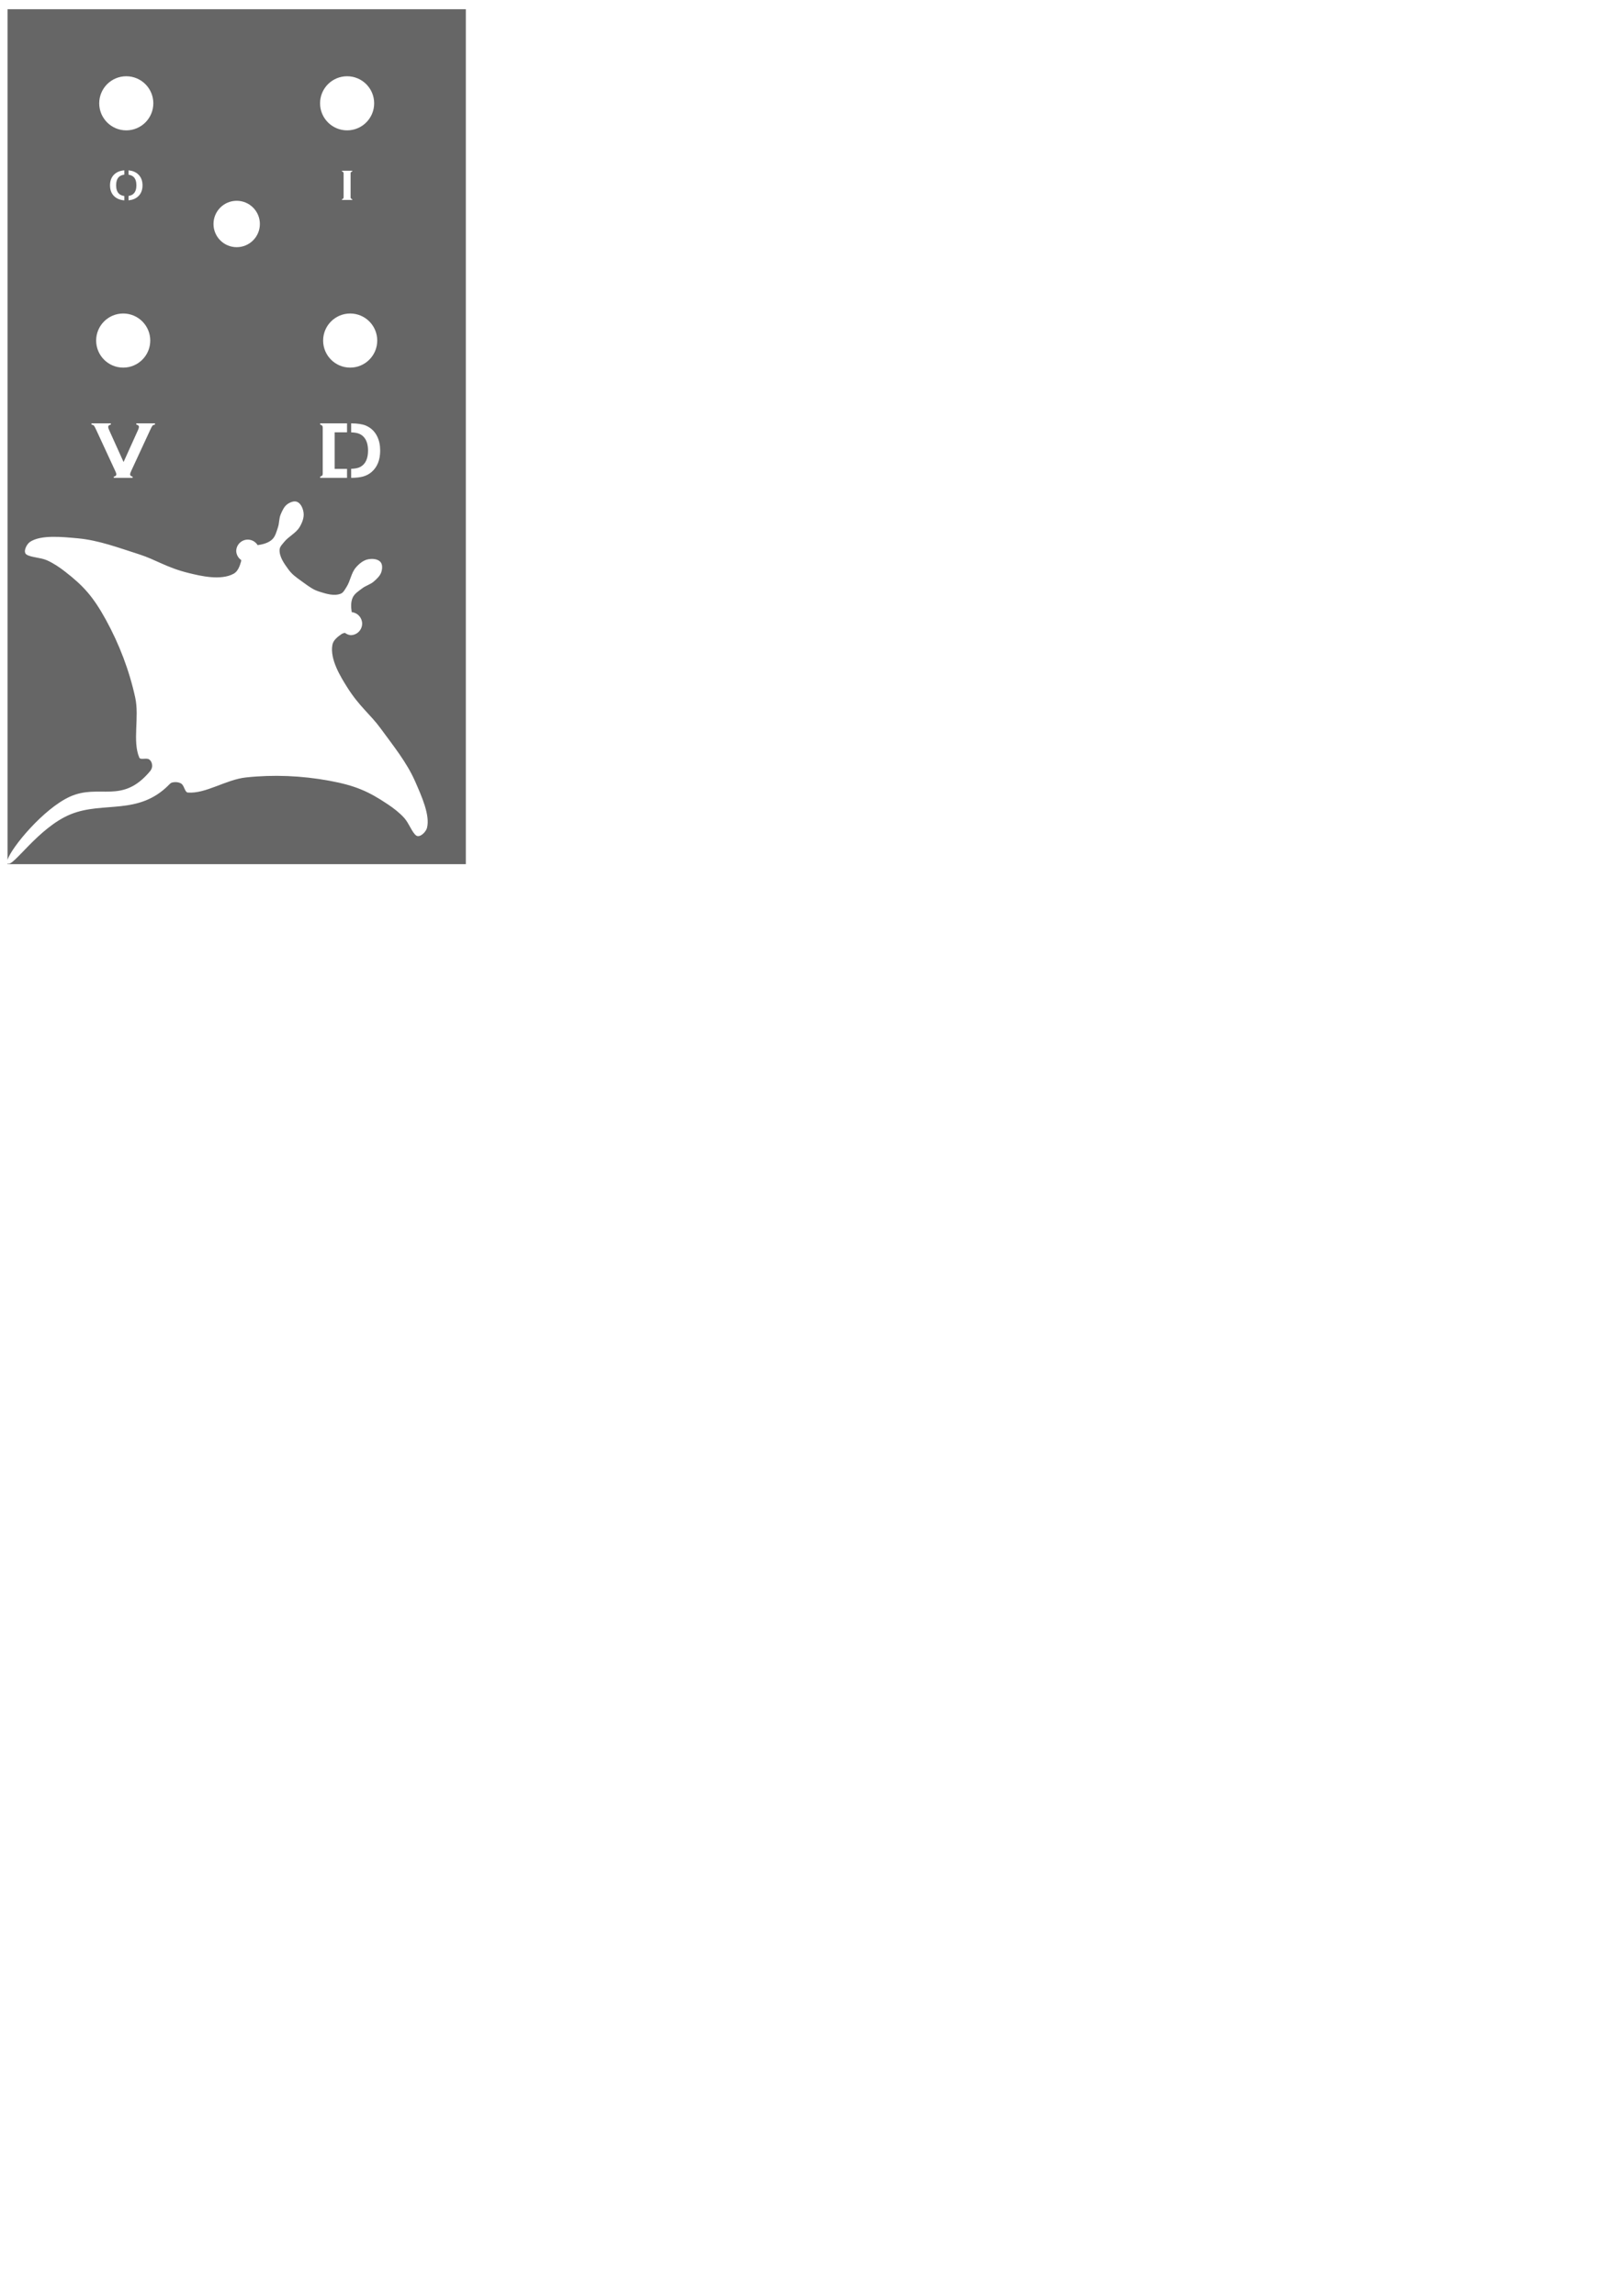 <?xml version="1.0" encoding="UTF-8" standalone="no"?>
<!-- Created with Inkscape (http://www.inkscape.org/) -->

<svg
   width="210mm"
   height="297mm"
   viewBox="0 0 210 297"
   version="1.1"
   id="svg45954"
   inkscape:version="1.1.1 (3bf5ae0d25, 2021-09-20)"
   sodipodi:docname="varnishing template.svg"
   xmlns:inkscape="http://www.inkscape.org/namespaces/inkscape"
   xmlns:sodipodi="http://sodipodi.sourceforge.net/DTD/sodipodi-0.dtd"
   xmlns="http://www.w3.org/2000/svg"
   xmlns:svg="http://www.w3.org/2000/svg">
  <sodipodi:namedview
     id="namedview45956"
     pagecolor="#ffffff"
     bordercolor="#666666"
     borderopacity="1.0"
     inkscape:pageshadow="2"
     inkscape:pageopacity="0.0"
     inkscape:pagecheckerboard="0"
     inkscape:document-units="mm"
     showgrid="false"
     inkscape:zoom="0.77771465"
     inkscape:cx="-93.221852"
     inkscape:cy="376.10196"
     inkscape:window-width="2560"
     inkscape:window-height="1377"
     inkscape:window-x="-8"
     inkscape:window-y="-8"
     inkscape:window-maximized="1"
     inkscape:current-layer="layer1" />
  <defs
     id="defs45951" />
  <g
     inkscape:label="Layer 1"
     inkscape:groupmode="layer"
     id="layer1">
    <path
       id="rect5419-4"
       style="fill:#666666;stroke-width:0.101"
       d="M 0.975,1.194 V 111.225 c 0.529,-1.631 4.67,-6.609 8.052,-8.153 3.852,-1.759 6.775,1.087 10.435,-3.359 0.163,-0.198 0.234,-0.526 0.23,-0.636 -0.012,-0.325 -0.106,-0.597 -0.356,-0.805 -0.371,-0.309 -1.158,0.103 -1.319,-0.278 -0.897,-2.122 0.03,-5.21 -0.517,-7.735 -0.761,-3.51 -2.069,-6.935 -3.799,-10.082 -1.657,-3.013 -2.918,-4.398 -5.286,-6.234 -0.73,-0.566 -1.507,-1.092 -2.351,-1.465 -0.839,-0.371 -2.101,-0.364 -2.647,-0.748 -0.468,-0.328 0.006,-1.328 0.484,-1.641 1.41,-0.92 4.121,-0.636 6.177,-0.448 2.709,0.248 5.303,1.236 7.896,2.059 2.202,0.699 3.585,1.738 6.488,2.442 1.441,0.349 4.1,1.007 5.786,0.07 0.526,-0.292 0.769,-0.966 0.935,-1.545 0.02,-0.069 0.028,-0.14 0.031,-0.212 -0.382,-0.262 -0.621,-0.685 -0.649,-1.147 -9.4e-5,-0.828 0.671,-1.5 1.5,-1.5 0.52,0.002 1.003,0.273 1.274,0.717 0.666,-0.1 1.362,-0.275 1.854,-0.717 0.436,-0.392 0.579,-1.026 0.769,-1.581 0.185,-0.539 0.132,-1.147 0.353,-1.673 0.21,-0.501 0.454,-1.05 0.903,-1.356 0.261,-0.178 0.608,-0.336 0.929,-0.332 0.107,0.001 0.21,0.02 0.307,0.062 0.062,0.027 0.12,0.061 0.175,0.101 0.383,0.277 0.587,0.832 0.65,1.302 0.084,0.63 -0.18,1.291 -0.503,1.838 -0.477,0.806 -1.436,1.222 -2.018,1.956 -0.233,0.294 -0.555,0.59 -0.579,0.964 -0.059,0.92 0.567,1.787 1.109,2.533 0.493,0.678 0.893,0.963 1.879,1.67 0.982,0.712 1.379,1.002 2.178,1.256 0.879,0.278 1.899,0.598 2.753,0.252 0.347,-0.141 0.527,-0.54 0.732,-0.854 0.512,-0.785 0.603,-1.826 1.218,-2.533 0.416,-0.48 0.961,-0.939 1.585,-1.059 0.533,-0.102 1.228,-0.063 1.592,0.34 0.282,0.313 0.25,0.852 0.134,1.257 -0.149,0.522 -0.592,0.927 -1.001,1.285 -0.429,0.375 -1.022,0.518 -1.475,0.864 -0.466,0.356 -1.023,0.691 -1.257,1.229 -0.247,0.569 -0.215,1.233 -0.115,1.86 0.761,0.078 1.341,0.715 1.348,1.48 9.4e-5,0.829 -0.672,1.5 -1.5,1.5 -0.266,-0.034 -0.519,-0.138 -0.731,-0.303 -0.161,0.034 -0.316,0.08 -0.447,0.17 -0.496,0.341 -1.059,0.784 -1.17,1.376 -0.356,1.896 1.109,4.211 1.895,5.467 1.585,2.532 3.007,3.516 4.367,5.384 1.6,2.199 3.358,4.349 4.449,6.84 0.828,1.891 1.953,4.374 1.526,6.002 -0.145,0.553 -0.944,1.318 -1.403,0.978 -0.536,-0.397 -0.93,-1.597 -1.547,-2.275 -0.621,-0.683 -1.365,-1.254 -2.133,-1.768 -2.491,-1.667 -4.203,-2.426 -7.586,-3.046 -3.532,-0.647 -7.195,-0.805 -10.765,-0.419 -2.569,0.278 -5.205,2.134 -7.502,1.953 -0.412,-0.032 -0.456,-0.905 -0.866,-1.159 -0.277,-0.172 -0.638,-0.221 -0.961,-0.176 -0.356,0.049 -0.407,0.114 -0.611,0.321 -3.963,4.024 -8.472,2.108 -12.707,3.816 -4.235,1.707 -7.548,7.009 -8.189,6.363 v 0.1 H 60.275 V 1.194 Z M 16.338,9.864 c 1.933,-2.22e-5 3.5,1.567 3.5,3.5 2.2e-5,1.933 -1.567,3.5 -3.5,3.5 -1.933,2.8e-5 -3.5,-1.567 -3.5,-3.5 -2.2e-5,-1.933 1.567,-3.5 3.5,-3.5 z m 28.575,0 c 1.933,-2.22e-5 3.5,1.567 3.5,3.5 2.2e-5,1.933 -1.567,3.5 -3.5,3.5 -1.933,2.8e-5 -3.5,-1.567 -3.5,-3.5 -2.2e-5,-1.933 1.567,-3.5 3.5,-3.5 z M 16.085,22.033 v 0.561 c -0.288,0.042 -0.538,0.131 -0.716,0.313 -0.228,0.233 -0.343,0.59 -0.343,1.071 0,0.466 0.116,0.82 0.347,1.061 0.178,0.184 0.426,0.275 0.712,0.318 v 0.562 c -0.524,-0.042 -0.955,-0.205 -1.283,-0.507 -0.378,-0.35 -0.567,-0.828 -0.567,-1.434 0,-0.606 0.189,-1.084 0.567,-1.434 0.328,-0.304 0.76,-0.468 1.283,-0.511 z m 0.546,0.003 c 0.502,0.047 0.918,0.212 1.238,0.508 0.381,0.35 0.571,0.828 0.571,1.434 0,0.606 -0.19,1.084 -0.571,1.434 -0.32,0.294 -0.736,0.457 -1.238,0.504 v -0.565 c 0.264,-0.046 0.498,-0.135 0.667,-0.309 0.234,-0.24 0.35,-0.594 0.35,-1.065 0,-0.481 -0.116,-0.838 -0.347,-1.071 -0.17,-0.173 -0.404,-0.26 -0.671,-0.306 z m 27.613,0.049 h 1.337 v 0.095 c -0.081,0.022 -0.137,0.053 -0.169,0.091 -0.032,0.036 -0.047,0.089 -0.047,0.159 v 3.094 c 0,0.07 0.015,0.124 0.047,0.162 0.032,0.036 0.088,0.066 0.169,0.091 v 0.091 h -1.337 v -0.095 c 0.079,-0.02 0.134,-0.05 0.165,-0.088 0.034,-0.038 0.05,-0.092 0.05,-0.162 v -3.094 c 0,-0.07 -0.015,-0.123 -0.047,-0.159 -0.032,-0.036 -0.087,-0.066 -0.168,-0.091 z m -13.619,3.891 c 1.657,1.01e-4 3,1.343 3,3 1.82e-4,1.657 -1.343,3 -3,3 -1.657,1.88e-4 -3.001,-1.343 -3,-3 9.9e-5,-1.657 1.343,-3 3,-3 z m -14.684,14.581 c 1.933,-2.8e-5 3.5,1.567 3.5,3.5 2.2e-5,1.933 -1.567,3.5 -3.5,3.5 -1.933,2.2e-5 -3.5,-1.567 -3.5,-3.5 -2.8e-5,-1.933 1.567,-3.5 3.5,-3.5 z m 29.369,0 c 1.933,-2.8e-5 3.5,1.567 3.5,3.5 2.2e-5,1.933 -1.567,3.5 -3.5,3.5 -1.933,2.2e-5 -3.5,-1.567 -3.5,-3.5 -2.8e-5,-1.933 1.567,-3.5 3.5,-3.5 z m -33.477,14.209 h 2.506 v 0.165 c -0.227,0.045 -0.341,0.141 -0.341,0.289 0,0.097 0.04,0.233 0.119,0.408 l 1.871,4.144 1.871,-4.144 c 0.079,-0.176 0.119,-0.312 0.119,-0.408 0,-0.148 -0.114,-0.245 -0.341,-0.289 v -0.165 h 2.413 v 0.165 c -0.152,0.021 -0.257,0.064 -0.315,0.129 -0.059,0.065 -0.16,0.255 -0.305,0.568 l -2.444,5.276 c -0.103,0.224 -0.155,0.37 -0.155,0.439 0,0.176 0.109,0.279 0.326,0.31 v 0.165 h -2.429 v -0.165 c 0.217,-0.031 0.326,-0.136 0.326,-0.315 0,-0.065 -0.052,-0.21 -0.155,-0.434 l -2.444,-5.276 c -0.145,-0.314 -0.246,-0.503 -0.305,-0.568 -0.059,-0.066 -0.164,-0.109 -0.315,-0.129 z m 29.596,0 h 3.474 v 1.163 h -1.603 v 4.728 h 1.603 v 1.163 h -3.474 v -0.165 c 0.124,-0.034 0.21,-0.079 0.258,-0.134 0.048,-0.055 0.072,-0.136 0.072,-0.243 v -5.969 c 0,-0.107 -0.024,-0.188 -0.072,-0.243 -0.048,-0.055 -0.134,-0.1 -0.258,-0.134 z m 4.006,0.002 c 0.823,0.006 1.463,0.102 1.91,0.292 0.661,0.286 1.151,0.758 1.468,1.416 0.251,0.517 0.377,1.121 0.377,1.814 0,1.216 -0.374,2.143 -1.121,2.78 -0.314,0.269 -0.68,0.462 -1.101,0.579 -0.404,0.109 -0.917,0.165 -1.533,0.169 v -1.169 c 0.513,-0.017 0.913,-0.096 1.187,-0.245 0.665,-0.362 0.997,-1.066 0.997,-2.114 0,-0.758 -0.179,-1.338 -0.537,-1.741 -0.2,-0.224 -0.441,-0.382 -0.723,-0.475 -0.24,-0.082 -0.55,-0.127 -0.923,-0.14 z"
       sodipodi:nodetypes="ccssccscsccccssscsccccssscccccsccsccssssssssccccccscscscccssccccsccccccccccccccccccsccccsccccsscccscccccccssccccccsscccccccccccccccccccccscccscccccccsccccsccsccccccccccccssccccccscccccscccc" />
  </g>
</svg>
